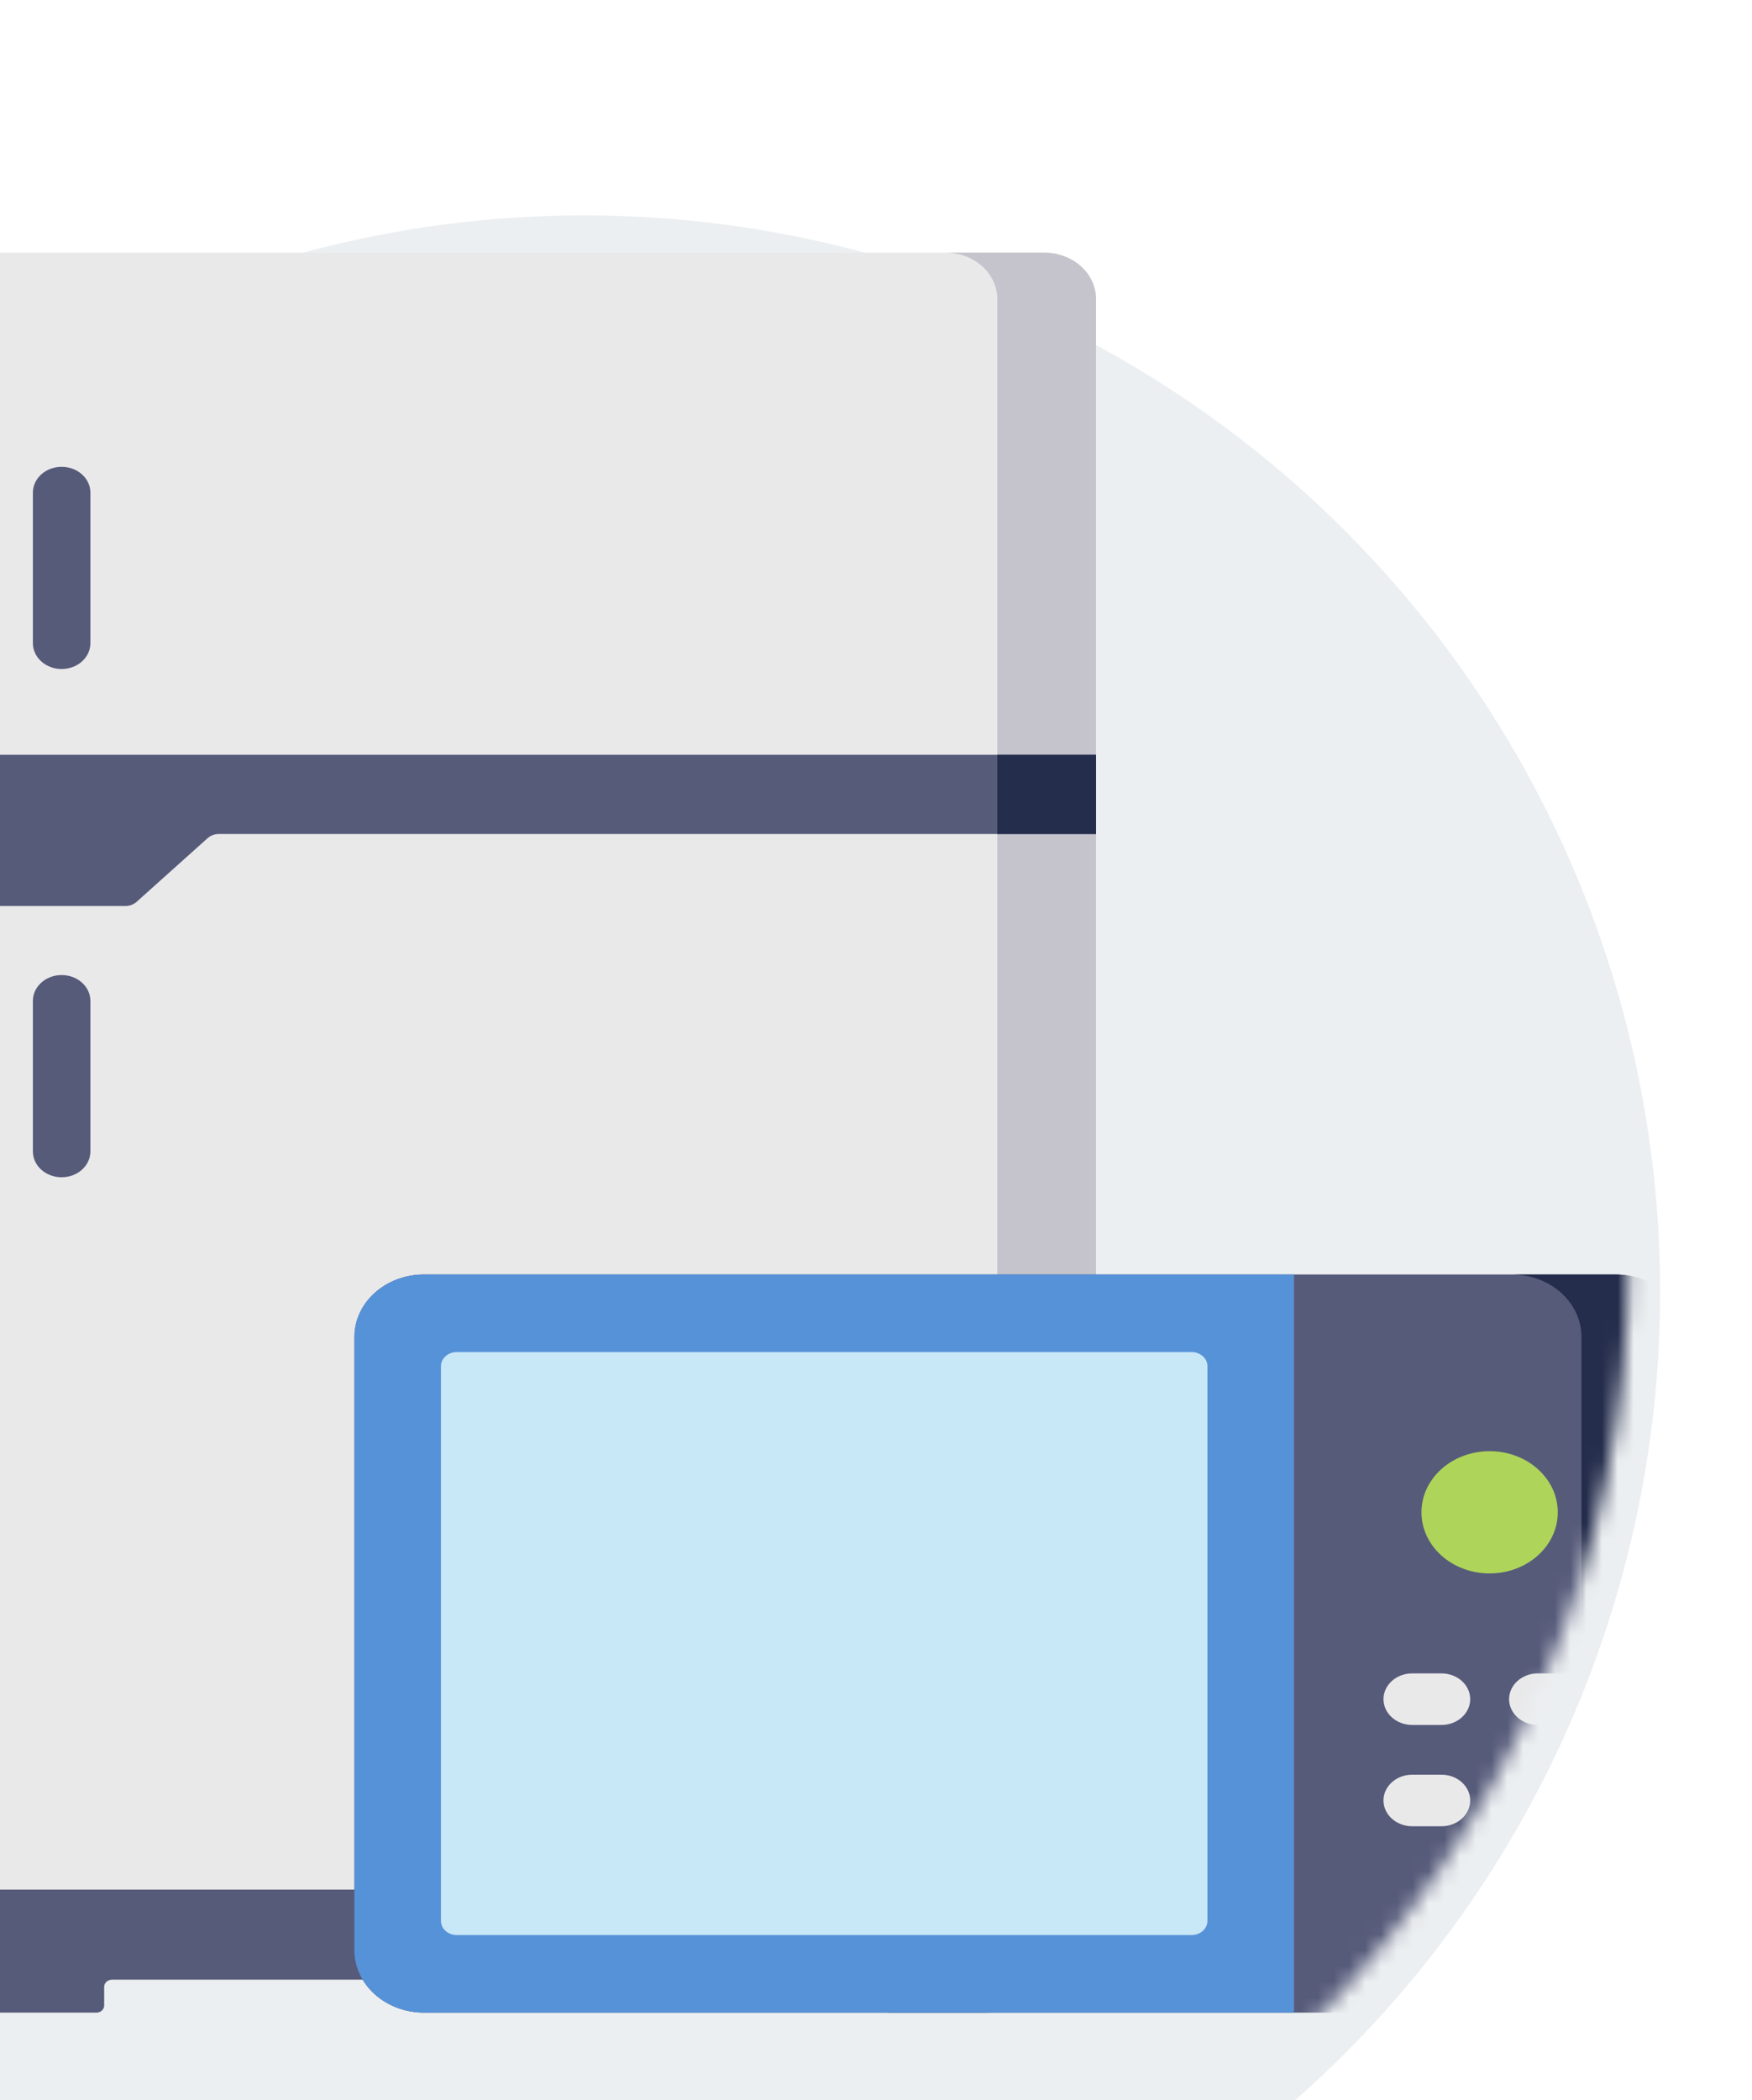 <svg width="111" height="133" viewBox="0 0 111 133" fill="none" xmlns="http://www.w3.org/2000/svg">
<g filter="url(#filter0_d_1080_424)">
<circle cx="35" cy="79.818" r="68.182" fill="#ECEFF1"/>
</g>
<mask id="mask0_1080_424" style="mask-type:alpha" maskUnits="userSpaceOnUse" x="-34" y="0" width="138" height="148">
<path d="M103.182 79.817C103.182 117.473 72.656 147.999 35 147.999C-2.656 147.999 -33.182 117.473 -33.182 79.817C-33.182 42.162 -26.5 0.635 35 0.5C96.5 0.364 103.182 42.162 103.182 79.817Z" fill="#ECEFF1"/>
</mask>
<g mask="url(#mask0_1080_424)">
<path d="M66.165 16H-3.728C-5.535 16 -7 17.313 -7 18.932V116.723C-7 118.343 -5.535 119.656 -3.728 119.656H66.165C67.972 119.656 69.438 118.343 69.438 116.723V18.932C69.438 17.313 67.972 16 66.165 16V16Z" fill="#E9E9EA"/>
<path d="M66.166 16H59.912C61.719 16 63.184 17.313 63.184 18.932V116.723C63.184 118.343 61.719 119.656 59.912 119.656H66.166C67.973 119.656 69.439 118.343 69.439 116.723V18.932C69.439 17.313 67.973 16 66.166 16V16Z" fill="#C5C4CC"/>
<path d="M-0.617 119.656V126.998C-0.617 127.245 -0.393 127.446 -0.117 127.446H6.1C6.377 127.446 6.601 127.245 6.601 126.998V125.808C6.601 125.561 6.824 125.36 7.101 125.36H55.338C55.615 125.36 55.839 125.561 55.839 125.808V126.998C55.839 127.245 56.063 127.446 56.339 127.446H62.556C62.833 127.446 63.057 127.245 63.057 126.998V119.656H-0.617Z" fill="#575B7A"/>
<path d="M-7 47.796V57.371H7.946C8.212 57.371 8.466 57.276 8.654 57.108L13.154 53.075C13.341 52.906 13.597 52.812 13.861 52.812H69.438V47.796H-7Z" fill="#575B7A"/>
<path d="M63.184 47.796H69.439V52.812H63.184V47.796Z" fill="#252D4C"/>
<path d="M3.905 42.364C2.899 42.364 2.084 41.633 2.084 40.731V31.193C2.084 30.291 2.899 29.56 3.905 29.56C4.911 29.56 5.727 30.291 5.727 31.193V40.731C5.727 41.633 4.911 42.364 3.905 42.364Z" fill="#575B7A"/>
<path d="M3.905 74.548C2.899 74.548 2.084 73.817 2.084 72.915V63.376C2.084 62.475 2.899 61.743 3.905 61.743C4.911 61.743 5.727 62.475 5.727 63.376V72.915C5.727 73.817 4.911 74.548 3.905 74.548Z" fill="#575B7A"/>
<path d="M102.362 80.704H26.868C24.43 80.704 22.453 82.476 22.453 84.662V123.489C22.453 125.674 24.43 127.446 26.868 127.446H102.362C104.799 127.446 106.776 125.674 106.776 123.489V84.662C106.776 82.476 104.799 80.704 102.362 80.704Z" fill="#575B7A"/>
<path d="M102.361 80.704H95.781C98.219 80.704 100.196 82.476 100.196 84.662V123.489C100.196 125.674 98.219 127.446 95.781 127.446H102.361C104.799 127.446 106.776 125.674 106.776 123.489V84.662C106.776 82.476 104.799 80.704 102.361 80.704Z" fill="#252D4C"/>
<path d="M81.978 80.704H26.868C24.43 80.704 22.453 82.476 22.453 84.662V123.489C22.453 125.674 24.43 127.446 26.868 127.446H81.979V80.704H81.978Z" fill="#5692D8"/>
<path d="M27.936 121.636V86.514C27.936 86.018 28.383 85.617 28.936 85.617H75.498C76.051 85.617 76.498 86.018 76.498 86.514V121.636C76.498 122.131 76.051 122.533 75.498 122.533H28.936C28.383 122.533 27.936 122.131 27.936 121.636Z" fill="#C8E7F7"/>
<path d="M98.694 95.764C98.694 97.901 96.761 99.634 94.376 99.634C91.992 99.634 90.059 97.901 90.059 95.764C90.059 93.626 91.992 91.893 94.376 91.893C96.761 91.893 98.694 93.626 98.694 95.764Z" fill="#AED559"/>
<path d="M91.324 109.229H89.474C88.468 109.229 87.652 108.498 87.652 107.597C87.652 106.695 88.468 105.964 89.474 105.964H91.324C92.331 105.964 93.146 106.695 93.146 107.597C93.146 108.498 92.331 109.229 91.324 109.229Z" fill="#E9E9EA"/>
<path d="M99.283 109.23H97.433C96.427 109.23 95.611 108.499 95.611 107.597C95.611 106.695 96.427 105.965 97.433 105.965H99.283C100.29 105.965 101.104 106.695 101.104 107.597C101.104 108.499 100.29 109.23 99.283 109.23Z" fill="#E9E9EA"/>
<path d="M91.324 115.644H89.474C88.468 115.644 87.652 114.912 87.652 114.011C87.652 113.109 88.468 112.378 89.474 112.378H91.324C92.331 112.378 93.146 113.109 93.146 114.011C93.146 114.912 92.331 115.644 91.324 115.644Z" fill="#E9E9EA"/>
<path d="M99.283 115.644H97.433C96.427 115.644 95.611 114.913 95.611 114.011C95.611 113.109 96.427 112.379 97.433 112.379H99.283C100.29 112.379 101.104 113.109 101.104 114.011C101.104 114.913 100.29 115.644 99.283 115.644Z" fill="#E9E9EA"/>
</g>
<defs>
<filter id="filter0_d_1080_424" x="-36.182" y="8.636" width="146.363" height="146.364" filterUnits="userSpaceOnUse" color-interpolation-filters="sRGB">
<feFlood flood-opacity="0" result="BackgroundImageFix"/>
<feColorMatrix in="SourceAlpha" type="matrix" values="0 0 0 0 0 0 0 0 0 0 0 0 0 0 0 0 0 0 127 0" result="hardAlpha"/>
<feOffset dx="2" dy="2"/>
<feGaussianBlur stdDeviation="2.5"/>
<feComposite in2="hardAlpha" operator="out"/>
<feColorMatrix type="matrix" values="0 0 0 0 0 0 0 0 0 0 0 0 0 0 0 0 0 0 0.15 0"/>
<feBlend mode="normal" in2="BackgroundImageFix" result="effect1_dropShadow_1080_424"/>
<feBlend mode="normal" in="SourceGraphic" in2="effect1_dropShadow_1080_424" result="shape"/>
</filter>
</defs>
</svg>
